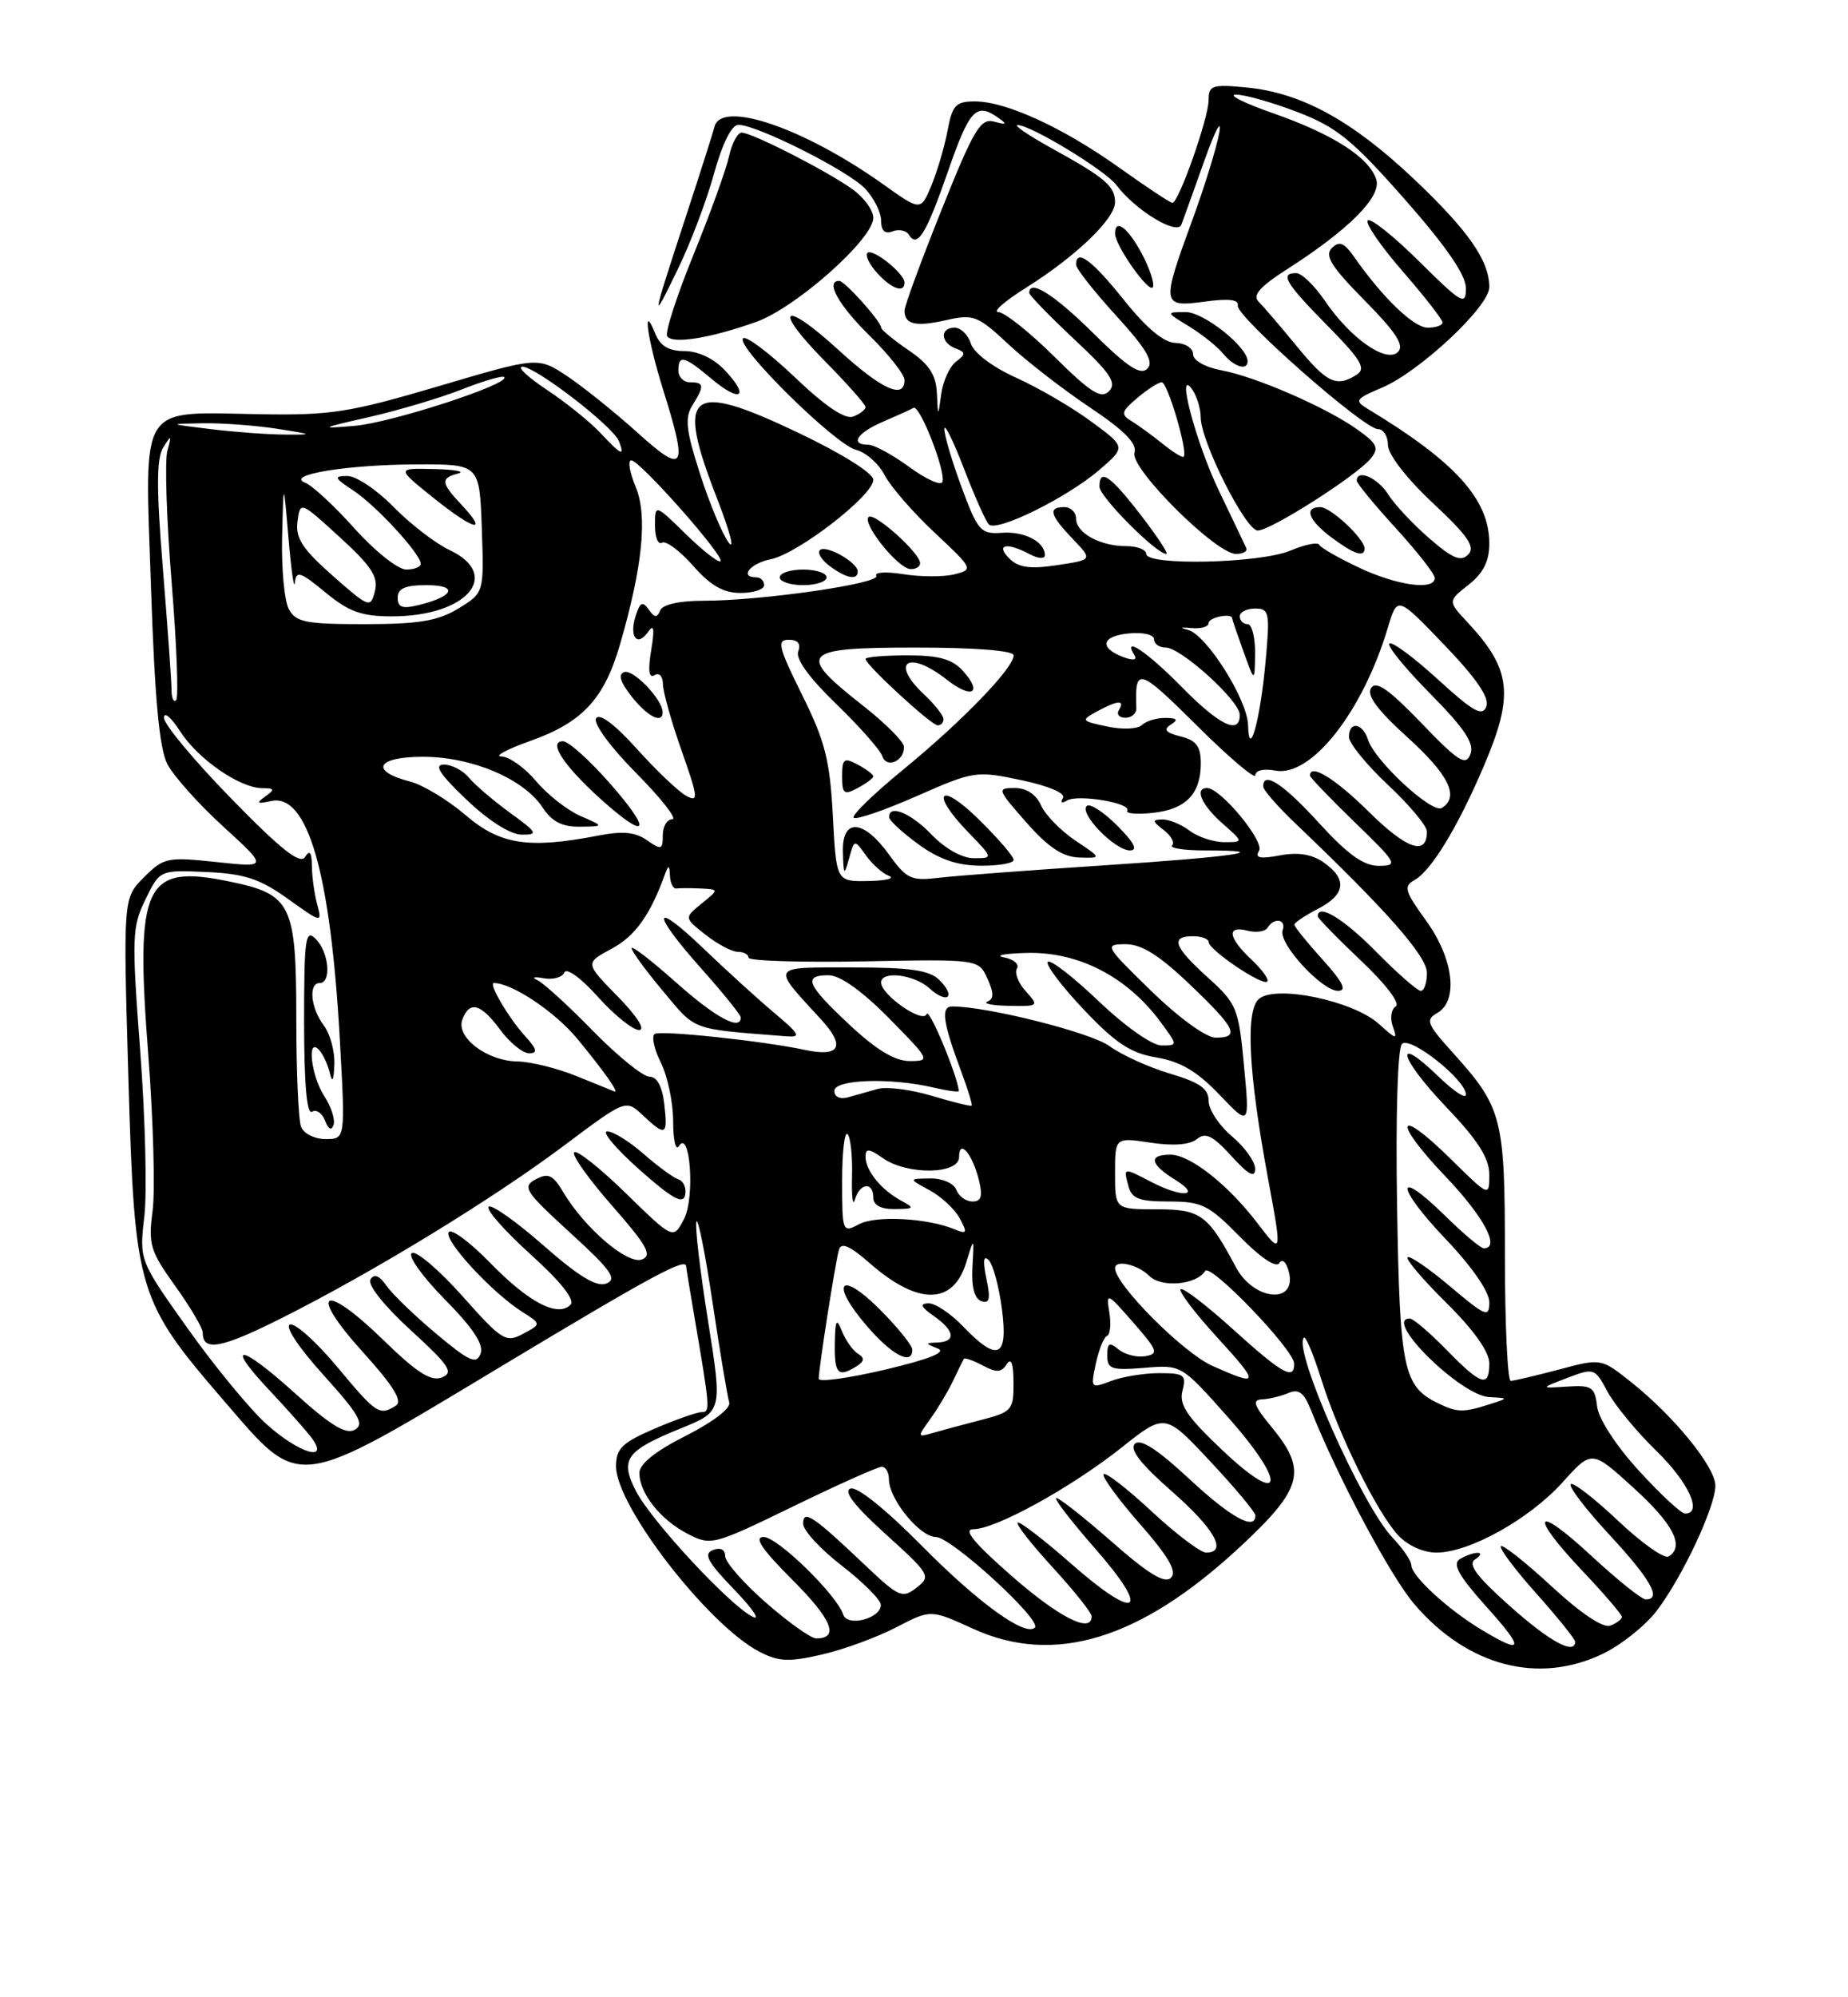 <?xml version="1.0" encoding="UTF-8" standalone="no"?>
<!DOCTYPE svg PUBLIC "-//W3C//DTD SVG 1.1//EN" "http://www.w3.org/Graphics/SVG/1.1/DTD/svg11.dtd" >
<svg xmlns="http://www.w3.org/2000/svg" xmlns:xlink="http://www.w3.org/1999/xlink" version="1.1" viewBox="0 0 237 256">
 <g >
 <path fill="currentColor"
d=" M 205.60 211.95 C 207.93 210.82 211.02 208.35 212.46 206.47 C 215.76 202.14 219.98 193.15 219.99 190.43 C 220.00 188.04 214.67 181.49 209.15 177.12 C 205.33 174.09 205.33 174.09 199.92 175.54 C 196.94 176.33 194.16 176.98 193.75 176.99 C 193.34 176.99 193.00 169.78 193.00 160.95 C 193.00 143.18 192.69 141.98 186.24 134.84 C 183.01 131.26 182.79 130.70 184.30 129.85 C 187.07 128.30 186.43 122.89 182.89 118.00 C 180.14 114.21 179.97 113.60 181.42 112.79 C 183.57 111.58 186.96 106.01 190.30 98.18 C 194.20 89.05 193.83 85.80 188.21 79.77 C 185.67 77.05 185.67 77.05 188.34 74.95 C 190.23 73.46 191.00 71.93 191.00 69.66 C 191.00 64.00 186.63 59.17 175.36 52.38 C 173.68 51.36 173.85 51.11 177.23 49.69 C 182.04 47.66 191.00 39.29 191.00 36.81 C 191.00 33.39 188.27 29.50 181.23 22.85 C 173.35 15.42 166.86 11.88 159.85 11.21 C 155.45 10.79 155.00 10.94 155.00 12.84 C 155.00 15.12 151.16 26.00 150.36 26.00 C 150.08 26.00 147.05 23.99 143.61 21.54 C 136.37 16.37 129.03 13.00 125.03 13.00 C 122.58 13.00 122.13 13.47 121.52 16.75 C 121.13 18.81 120.20 21.97 119.45 23.78 C 118.08 27.05 118.08 27.05 113.29 23.64 C 103.12 16.40 92.49 12.77 91.63 16.25 C 91.46 16.94 89.79 22.18 87.91 27.91 C 83.50 41.37 83.47 41.62 86.93 34.50 C 88.54 31.20 90.63 25.69 91.57 22.25 C 92.64 18.40 93.83 16.00 94.69 16.00 C 97.10 16.00 108.83 21.91 110.96 24.19 C 112.08 25.39 113.00 27.24 113.00 28.30 C 113.00 29.57 113.49 30.03 114.47 29.65 C 115.28 29.34 116.21 29.53 116.54 30.06 C 117.64 31.85 118.75 30.08 121.56 22.01 C 124.34 14.01 125.18 13.11 128.00 15.08 C 129.22 15.93 129.12 16.03 127.50 15.59 C 125.75 15.12 124.90 16.54 120.75 26.90 C 118.14 33.41 116.00 39.22 116.00 39.81 C 116.00 41.59 117.42 41.92 121.36 41.03 C 124.85 40.24 125.40 40.46 129.31 44.11 C 131.61 46.26 136.32 49.91 139.76 52.21 C 144.22 55.19 145.86 56.86 145.49 58.03 C 144.87 59.98 155.93 71.00 158.51 71.00 C 159.42 71.00 160.02 70.66 159.83 70.25 C 159.65 69.84 158.09 66.58 156.37 63.00 C 153.34 56.71 150.71 46.71 152.95 50.00 C 153.51 50.83 153.98 52.40 153.99 53.50 C 154.01 56.62 159.75 68.00 161.30 68.00 C 162.97 68.00 173.97 60.99 175.79 58.77 C 176.89 57.43 176.64 56.88 174.09 55.06 C 170.08 52.21 161.10 48.30 156.63 47.46 C 154.53 47.06 153.00 46.19 153.00 45.39 C 153.00 44.62 151.99 43.98 150.75 43.95 C 149.26 43.92 147.03 42.07 144.14 38.45 C 140.03 33.32 138.00 31.82 138.00 33.92 C 138.00 34.43 140.32 37.37 143.15 40.47 C 147.05 44.74 148.01 46.39 147.14 47.26 C 146.26 48.14 144.58 47.03 140.21 42.71 C 135.19 37.74 132.00 35.73 132.00 37.54 C 132.00 37.84 134.59 40.51 137.75 43.47 C 142.40 47.81 143.26 49.09 142.24 50.13 C 141.22 51.18 139.89 50.34 135.21 45.71 C 132.04 42.57 128.80 40.00 128.03 40.00 C 127.25 40.00 128.83 38.61 131.55 36.90 C 137.95 32.89 143.00 28.05 143.00 25.93 C 143.00 23.86 141.73 22.78 134.87 19.00 C 131.92 17.37 129.95 16.03 130.50 16.03 C 132.17 16.01 141.77 21.84 143.18 23.73 C 145.60 26.95 150.98 30.22 151.51 28.79 C 151.78 28.08 153.12 24.35 154.49 20.50 C 155.86 16.65 156.71 15.07 156.37 17.00 C 156.03 18.93 154.45 24.02 152.87 28.32 C 148.93 39.06 148.98 39.41 154.49 38.66 C 157.56 38.24 158.91 38.39 158.74 39.16 C 158.45 40.50 174.90 55.00 176.72 55.00 C 177.42 55.00 178.00 55.92 178.00 57.04 C 178.00 58.24 180.38 61.31 183.75 64.47 C 188.25 68.67 189.24 70.11 188.30 71.07 C 187.36 72.04 186.29 71.59 183.30 69.00 C 181.21 67.19 178.83 64.65 178.02 63.35 C 176.69 61.24 174.00 60.07 174.00 61.61 C 174.00 61.95 176.25 64.68 179.00 67.69 C 181.75 70.70 184.00 73.57 184.00 74.08 C 184.00 75.72 179.17 75.06 174.28 72.75 C 171.65 71.51 169.36 70.20 169.19 69.83 C 169.02 69.45 167.35 69.79 165.47 70.58 C 161.57 72.21 147.00 72.54 147.00 71.00 C 147.00 70.45 145.85 70.00 144.43 70.00 C 141.08 70.00 138.00 68.31 138.00 66.46 C 138.00 65.66 137.32 65.00 136.50 65.00 C 134.37 65.00 134.63 66.00 137.57 69.07 C 140.14 71.75 140.14 71.75 135.56 72.44 C 132.06 72.96 130.61 72.76 129.42 71.56 C 127.63 69.77 129.14 69.47 132.07 71.04 C 133.14 71.61 134.00 71.67 134.00 71.16 C 134.00 69.43 131.38 68.07 128.47 68.29 C 125.78 68.48 125.40 68.06 123.34 62.50 C 122.12 59.20 121.11 55.83 121.11 55.00 C 121.10 54.17 122.22 56.42 123.60 60.00 C 124.97 63.57 126.42 66.82 126.82 67.22 C 127.83 68.23 136.81 63.81 140.95 60.26 C 144.40 57.30 144.40 57.30 139.95 54.03 C 137.50 52.22 133.17 49.70 130.33 48.42 C 127.31 47.06 124.90 45.25 124.52 44.05 C 124.16 42.92 123.22 42.00 122.43 42.00 C 120.53 42.00 120.60 43.91 122.53 44.65 C 123.87 45.16 123.88 45.38 122.59 46.37 C 121.78 46.99 120.94 48.85 120.71 50.50 C 120.30 53.50 120.30 53.50 120.15 50.38 C 120.04 48.02 119.15 46.68 116.51 44.88 C 114.59 43.57 113.01 42.27 113.01 42.00 C 112.99 41.20 108.33 36.00 107.63 36.00 C 105.81 36.00 107.51 39.08 111.50 43.00 C 113.97 45.43 116.00 48.00 116.00 48.71 C 116.00 51.25 113.07 49.92 107.55 44.87 C 100.34 38.28 98.99 39.40 105.81 46.31 C 108.66 49.20 111.00 51.84 111.00 52.17 C 111.00 52.51 110.29 53.06 109.42 53.39 C 108.38 53.79 105.85 52.09 101.92 48.34 C 98.65 45.23 95.68 42.99 95.30 43.37 C 94.30 44.37 107.08 56.97 109.78 57.66 C 111.04 57.97 112.69 59.43 113.45 60.90 C 114.21 62.36 117.09 65.68 119.86 68.27 C 124.81 72.90 124.85 73.00 122.40 73.61 C 121.03 73.96 118.09 73.95 115.88 73.60 C 113.66 73.24 112.09 73.34 112.38 73.80 C 112.99 74.79 97.65 77.00 90.22 77.00 C 87.11 77.00 84.97 77.48 84.66 78.25 C 84.27 79.22 83.93 79.19 83.19 78.12 C 82.41 77.02 82.08 77.18 81.52 78.94 C 80.66 81.64 81.73 82.99 83.13 80.97 C 83.86 79.92 83.97 80.59 83.51 83.35 C 83.08 85.95 83.22 86.98 83.94 86.54 C 84.54 86.17 85.01 86.67 85.02 87.69 C 85.03 88.69 86.11 92.53 87.42 96.23 C 89.54 102.26 89.61 102.86 88.01 102.01 C 87.04 101.48 84.19 98.78 81.69 96.00 C 78.86 92.85 76.89 91.37 76.45 92.07 C 76.06 92.72 78.25 95.72 81.60 99.10 C 84.81 102.34 86.89 105.00 86.22 105.00 C 85.55 105.00 85.00 105.93 85.00 107.06 C 85.00 108.92 84.81 108.98 82.98 107.70 C 81.49 106.65 79.84 106.49 76.73 107.10 C 67.76 108.83 64.14 108.27 59.70 104.47 C 57.43 102.53 54.24 100.60 52.61 100.18 C 47.35 98.82 48.28 97.00 54.23 97.00 C 60.53 97.00 67.18 99.82 69.60 103.52 C 70.78 105.31 72.10 105.99 74.37 105.96 C 77.50 105.92 77.50 105.92 74.45 104.59 C 72.77 103.86 70.21 101.86 68.76 100.13 C 67.32 98.41 65.31 96.98 64.31 96.96 C 63.32 96.94 64.97 96.05 68.00 94.97 C 74.69 92.60 77.48 89.60 79.51 82.61 C 82.42 72.59 83.07 66.10 81.52 62.39 C 80.74 60.52 80.49 59.00 80.96 59.00 C 82.05 59.00 92.98 71.35 92.40 71.93 C 92.16 72.17 90.17 70.62 87.98 68.48 C 84.00 64.59 84.00 64.59 84.00 67.36 C 84.00 68.88 84.40 69.87 84.90 69.56 C 85.39 69.26 87.18 70.58 88.87 72.50 C 91.11 75.05 92.76 76.00 94.97 76.00 C 96.64 76.00 98.00 75.55 98.00 75.00 C 98.00 74.45 97.55 74.00 97.00 74.00 C 94.77 74.00 96.19 72.21 98.84 71.68 C 102.32 70.99 112.00 63.50 112.00 61.50 C 112.00 60.66 108.02 58.16 102.42 55.49 C 88.27 48.74 86.58 50.12 92.00 64.00 C 93.60 68.12 94.26 70.62 93.45 69.55 C 92.65 68.48 90.99 64.52 89.78 60.75 C 87.98 55.18 87.80 53.55 88.79 51.97 C 90.36 49.45 90.32 49.00 88.50 49.00 C 87.67 49.00 87.00 48.33 87.00 47.50 C 87.00 45.42 87.74 45.61 91.23 48.54 C 94.94 51.67 96.21 50.92 93.00 47.50 C 91.56 45.96 89.55 45.00 87.79 45.00 C 85.76 45.00 84.67 44.35 84.03 42.75 C 82.33 38.52 83.02 43.47 85.01 49.84 C 88.26 60.21 87.84 60.94 81.75 55.45 C 78.86 52.85 74.81 49.60 72.75 48.22 C 68.99 45.73 68.99 45.73 56.25 49.50 C 44.79 52.88 42.46 53.25 33.26 53.09 C 17.62 52.83 18.56 51.33 19.36 75.19 C 19.84 89.48 20.43 95.94 21.46 97.93 C 22.25 99.46 25.48 103.07 28.64 105.95 C 34.38 111.20 34.38 111.20 27.75 110.49 C 21.46 109.82 21.00 109.91 18.46 112.45 C 15.79 115.12 15.79 115.12 16.47 138.31 C 17.27 165.56 17.60 166.67 28.83 179.67 C 38.63 191.03 37.63 191.16 64.41 175.05 C 83.66 163.48 88.00 161.14 88.00 162.32 C 88.00 162.49 88.46 165.30 89.02 168.57 C 91.07 180.57 91.11 181.00 89.98 181.00 C 89.37 181.00 86.65 181.96 83.94 183.12 C 79.78 184.91 79.00 185.67 79.00 187.93 C 79.00 193.03 90.82 208.30 97.40 211.71 C 99.87 212.99 101.19 213.04 105.43 212.06 C 108.22 211.42 112.49 209.85 114.93 208.58 C 119.36 206.28 119.36 206.28 124.77 208.75 C 135.17 213.51 146.18 210.17 158.91 198.38 C 167.08 190.81 167.70 188.52 163.10 182.94 C 160.80 180.15 160.55 179.41 161.85 179.36 C 162.76 179.32 164.28 178.95 165.23 178.55 C 166.54 177.98 167.23 178.49 168.09 180.65 C 171.61 189.45 178.32 202.04 181.41 205.64 C 188.23 213.58 197.33 215.95 205.60 211.95 Z  M 65.40 104.17 C 63.26 102.61 60.88 100.58 60.13 99.67 C 59.37 98.75 57.94 98.00 56.94 98.00 C 55.60 98.00 56.37 99.20 59.81 102.48 C 62.65 105.19 65.44 106.96 66.90 106.98 C 69.07 107.00 68.93 106.73 65.40 104.17 Z  M 78.31 100.51 C 75.67 97.49 72.92 95.02 72.21 95.01 C 70.24 94.99 72.24 98.08 76.95 102.34 C 83.01 107.81 83.79 106.76 78.31 100.51 Z  M 84.98 91.25 C 84.93 89.62 81.22 85.76 80.07 86.14 C 79.24 86.42 79.53 87.40 81.00 89.27 C 83.05 91.87 85.03 92.86 84.98 91.25 Z  M 106.00 74.00 C 106.00 73.45 104.65 73.00 103.00 73.00 C 101.35 73.00 100.00 73.45 100.00 74.00 C 100.00 74.55 101.35 75.00 103.00 75.00 C 104.65 75.00 106.00 74.55 106.00 74.00 Z  M 110.00 73.24 C 110.00 72.08 105.89 69.77 105.15 70.51 C 104.80 70.87 105.38 71.80 106.44 72.58 C 108.58 74.15 110.00 74.41 110.00 73.24 Z  M 118.00 72.19 C 118.00 70.88 112.08 65.58 111.39 66.27 C 110.55 67.12 115.17 72.87 116.75 72.94 C 117.44 72.98 118.00 72.63 118.00 72.19 Z  M 146.32 66.04 C 142.38 60.93 141.00 59.98 141.00 62.38 C 141.00 63.67 148.30 71.00 149.58 71.00 C 149.89 71.00 148.43 68.77 146.32 66.04 Z  M 175.00 70.31 C 175.00 69.06 170.67 65.00 169.33 65.00 C 167.18 65.00 167.80 66.68 170.75 68.88 C 173.61 71.02 175.00 71.49 175.00 70.31 Z  M 160.00 46.30 C 160.00 44.47 154.38 40.00 152.06 40.00 C 149.50 40.01 149.50 40.01 152.50 41.84 C 154.15 42.85 156.12 44.42 156.87 45.34 C 158.27 47.03 160.00 47.56 160.00 46.30 Z  M 97.00 41.25 C 102.09 39.43 112.00 30.63 112.00 27.92 C 112.00 26.94 110.76 25.26 109.25 24.20 C 105.87 21.81 96.42 17.00 95.11 17.00 C 94.59 17.00 93.86 18.38 93.49 20.06 C 93.12 21.75 91.06 27.43 88.92 32.69 C 86.78 37.95 85.27 42.63 85.56 43.09 C 86.21 44.14 91.10 43.36 97.00 41.25 Z  M 146.38 32.41 C 144.62 29.15 143.00 27.96 143.00 29.93 C 143.00 31.49 147.47 37.79 147.86 36.78 C 148.06 36.26 147.40 34.29 146.38 32.41 Z  M 116.00 36.22 C 116.00 35.05 111.89 31.77 111.24 32.42 C 110.93 32.73 111.50 33.89 112.49 34.99 C 114.35 37.04 116.00 37.62 116.00 36.22 Z  M 190.00 208.89 C 185.73 206.33 181.00 201.99 181.00 200.62 C 181.00 200.06 179.90 198.46 178.56 197.05 C 174.64 192.93 165.76 172.90 167.22 171.45 C 167.45 171.21 168.45 173.61 169.44 176.76 C 171.68 183.89 176.54 193.76 179.28 196.75 C 180.50 198.08 182.52 199.00 184.21 199.00 C 188.44 199.00 196.11 194.73 200.39 190.00 C 204.14 185.83 204.14 185.83 209.46 190.67 C 214.61 195.34 216.08 198.21 214.00 199.50 C 213.45 199.84 210.52 197.77 207.49 194.90 C 204.46 192.04 201.73 189.93 201.44 190.23 C 201.14 190.53 203.39 193.47 206.45 196.77 C 211.73 202.47 213.14 205.00 211.06 205.00 C 210.54 205.00 207.39 202.48 204.06 199.39 C 196.75 192.62 196.01 194.02 203.00 201.41 C 205.75 204.31 208.00 206.94 208.00 207.24 C 208.00 207.54 207.33 208.04 206.52 208.36 C 205.60 208.71 202.74 206.80 198.99 203.33 C 195.66 200.25 192.73 197.93 192.48 198.18 C 192.24 198.43 194.27 201.15 197.02 204.23 C 199.76 207.30 202.00 210.09 202.00 210.41 C 202.00 212.18 198.74 210.41 193.63 205.85 C 189.37 202.06 188.20 200.49 189.18 199.87 C 189.90 199.41 190.05 199.03 189.50 199.03 C 188.95 199.03 187.92 199.40 187.20 199.85 C 186.24 200.46 187.10 202.01 190.54 205.84 C 195.57 211.43 195.44 212.16 190.00 208.89 Z  M 98.23 205.42 C 95.35 202.90 93.00 200.22 93.00 199.45 C 93.00 198.60 92.39 198.30 91.43 198.67 C 90.18 199.15 90.74 200.20 94.18 203.76 C 96.55 206.22 97.60 207.78 96.49 207.21 C 93.52 205.70 83.54 194.94 81.58 191.15 C 79.45 187.04 80.23 185.95 87.36 183.06 C 92.65 180.91 92.65 180.91 90.80 169.28 C 89.78 162.88 89.11 157.17 89.31 156.58 C 89.51 155.98 90.45 160.68 91.39 167.00 C 92.34 173.32 93.30 179.06 93.52 179.75 C 93.77 180.48 91.45 182.26 87.97 184.02 C 84.07 185.98 82.00 187.64 82.00 188.79 C 82.00 191.39 84.70 194.79 88.18 196.59 C 91.18 198.14 91.45 198.07 101.70 193.09 C 107.46 190.29 112.58 188.00 113.08 188.00 C 113.59 188.00 114.00 188.72 114.00 189.60 C 114.00 192.14 117.96 197.00 120.02 197.00 C 121.99 197.00 133.66 207.67 132.72 208.61 C 131.51 209.83 125.42 205.42 118.19 198.10 C 113.62 193.47 109.92 190.50 109.08 190.79 C 108.12 191.12 109.58 193.02 113.58 196.63 C 119.27 201.78 119.43 202.04 117.54 203.50 C 115.73 204.91 115.27 204.71 111.04 200.70 C 104.27 194.27 103.00 193.42 103.00 195.30 C 103.00 196.16 105.23 198.57 107.96 200.68 C 110.68 202.78 112.93 205.03 112.96 205.68 C 113.02 207.43 108.69 208.57 108.15 206.96 C 107.30 204.39 99.71 197.00 97.94 197.00 C 96.64 197.00 97.69 198.56 101.63 202.50 C 106.70 207.57 107.69 210.00 104.67 210.00 C 104.01 210.00 101.11 207.94 98.23 205.42 Z  M 129.70 201.96 C 124.86 197.71 123.46 196.00 124.85 196.00 C 127.69 196.00 137.35 190.68 143.81 185.56 C 149.41 181.11 149.41 181.11 155.20 187.30 C 158.39 190.70 161.00 193.83 161.00 194.24 C 161.00 196.26 157.82 194.49 152.47 189.51 C 148.42 185.75 146.25 184.35 145.54 185.06 C 144.83 185.77 146.31 187.67 150.26 191.13 C 155.77 195.96 157.48 199.00 154.68 199.00 C 153.96 199.00 150.79 196.60 147.64 193.67 C 144.49 190.74 141.74 188.62 141.53 188.96 C 141.32 189.30 143.42 192.17 146.21 195.35 C 149.88 199.54 150.97 201.43 150.18 202.22 C 149.38 203.02 147.31 201.76 142.64 197.66 C 139.09 194.55 135.87 192.00 135.47 192.00 C 135.08 192.00 137.30 194.89 140.40 198.43 C 147.71 206.75 145.94 207.95 137.41 200.46 C 133.84 197.32 130.73 194.94 130.51 195.16 C 130.28 195.39 132.33 197.99 135.05 200.95 C 137.77 203.92 140.00 206.71 140.00 207.17 C 140.00 209.44 135.82 207.32 129.70 201.96 Z  M 210.17 188.49 C 207.24 185.29 205.00 181.84 204.82 180.24 C 204.53 177.78 204.14 177.52 201.00 177.72 C 197.50 177.95 197.50 177.95 201.00 176.61 C 204.43 175.30 204.53 175.34 206.17 178.39 C 207.09 180.10 209.90 183.51 212.42 185.96 C 216.57 190.00 218.40 194.00 216.10 194.00 C 215.61 194.00 212.94 191.52 210.17 188.49 Z  M 156.78 185.89 C 152.20 181.56 151.18 180.04 151.65 178.24 C 152.17 176.23 151.87 176.00 148.68 176.00 C 146.73 176.00 143.94 176.45 142.48 177.01 C 139.89 177.99 139.85 177.95 140.54 174.76 C 140.93 172.97 141.57 171.37 141.98 171.22 C 142.38 171.06 142.51 169.71 142.27 168.22 C 141.84 165.61 141.97 165.66 145.33 169.50 C 148.48 173.10 148.63 173.53 146.86 173.83 C 145.78 174.01 144.24 173.61 143.44 172.95 C 142.27 171.98 142.00 172.12 142.00 173.73 C 142.00 175.48 142.55 175.66 146.75 175.32 C 151.49 174.92 151.51 174.93 157.32 181.46 C 165.10 190.18 164.71 193.39 156.78 185.89 Z  M 34.16 182.52 C 32.04 180.61 27.50 175.10 24.08 170.29 C 17.86 161.54 17.86 161.54 18.51 155.92 C 18.87 152.82 18.63 143.27 17.98 134.68 C 16.88 120.13 16.93 118.81 18.65 115.29 C 20.50 111.50 20.50 111.50 26.50 111.77 C 31.38 111.99 33.33 112.64 36.91 115.20 C 41.27 118.32 41.32 118.33 40.68 115.93 C 40.32 114.59 40.01 112.38 40.00 111.00 C 39.98 109.23 39.72 108.89 39.12 109.84 C 38.49 110.84 36.04 108.90 29.64 102.34 C 24.90 97.48 21.02 92.83 21.03 92.00 C 21.03 91.17 21.96 91.95 23.09 93.72 C 25.38 97.29 30.72 100.99 33.62 101.02 C 35.22 101.03 35.28 101.19 34.00 102.10 C 32.80 102.96 32.95 103.07 34.77 102.67 C 39.46 101.65 42.40 111.89 43.59 133.39 C 44.29 146.00 44.29 146.00 41.75 146.00 C 40.36 146.00 38.94 145.29 38.61 144.42 C 38.27 143.55 38.00 137.35 38.00 130.64 C 38.00 115.88 37.40 114.64 29.50 113.00 C 18.50 110.72 17.32 113.21 19.02 135.25 C 19.66 143.63 19.91 152.62 19.57 155.21 C 19.00 159.49 19.26 160.36 22.47 164.83 C 24.41 167.53 26.00 170.22 26.00 170.81 C 26.00 173.28 28.37 172.84 36.21 168.90 C 47.98 162.98 63.19 153.69 72.38 146.80 C 80.26 140.90 80.26 140.90 82.44 142.95 C 85.39 145.71 85.66 145.57 85.19 141.50 C 84.93 139.24 84.25 138.00 83.29 138.00 C 82.46 138.00 79.21 135.36 76.05 132.14 C 72.90 128.91 69.68 125.98 68.91 125.62 C 68.13 125.27 68.49 125.16 69.70 125.38 C 70.91 125.61 72.12 125.27 72.38 124.64 C 72.65 124.00 74.54 125.37 76.68 127.77 C 78.78 130.11 81.16 132.02 81.96 132.02 C 82.82 132.01 81.69 130.24 79.22 127.72 C 75.02 123.44 75.02 123.44 78.46 121.59 C 81.47 119.97 83.39 117.29 85.30 112.00 C 85.73 110.82 85.86 110.87 85.92 112.25 C 85.96 113.21 86.34 113.95 86.75 113.88 C 87.16 113.82 88.56 113.82 89.86 113.88 C 92.22 114.00 92.22 114.00 89.97 115.82 C 87.73 117.64 87.73 117.64 90.50 119.82 C 92.02 121.02 93.88 122.00 94.63 122.00 C 95.39 122.00 96.00 122.34 96.00 122.75 C 96.00 123.16 102.64 123.37 110.75 123.22 C 125.50 122.94 125.50 122.94 126.63 125.42 C 127.48 127.28 127.48 128.03 126.63 128.38 C 126.01 128.63 127.26 128.88 129.40 128.92 C 133.21 129.00 133.26 128.95 131.56 127.06 C 130.59 126.00 130.08 124.68 130.42 124.13 C 130.75 123.59 130.01 122.95 128.76 122.71 C 127.52 122.47 128.81 122.21 131.64 122.14 C 138.29 121.96 144.53 125.17 148.83 130.98 C 151.06 134.00 151.06 134.00 148.96 134.00 C 147.76 134.00 144.28 131.55 140.92 128.34 C 137.66 125.23 134.71 122.95 134.38 123.28 C 134.05 123.62 136.11 126.35 138.96 129.37 C 143.09 133.73 145.00 134.99 148.32 135.54 C 151.39 136.06 153.53 137.32 156.38 140.30 C 160.27 144.37 160.27 144.37 159.54 136.60 C 158.85 129.21 158.62 128.65 154.91 125.30 C 150.54 121.35 150.05 120.00 153.00 120.00 C 154.10 120.00 155.00 120.34 155.01 120.75 C 155.02 121.76 161.92 126.41 162.52 125.81 C 162.78 125.55 161.87 124.29 160.50 123.00 C 157.49 120.17 157.27 118.58 160.00 119.29 C 161.10 119.58 162.25 119.40 162.56 118.91 C 163.40 117.54 165.00 117.82 164.49 119.25 C 163.91 120.89 169.51 127.00 171.60 127.00 C 172.78 127.00 172.23 125.89 169.62 123.00 C 167.63 120.80 166.00 118.78 166.00 118.52 C 166.00 118.26 167.35 117.35 169.00 116.50 C 172.57 114.66 172.82 112.69 169.77 110.55 C 168.25 109.48 166.47 109.20 164.13 109.64 C 161.57 110.12 160.90 109.97 161.47 109.05 C 162.21 107.86 156.53 101.00 154.80 101.00 C 153.15 101.00 154.09 103.17 156.75 105.52 C 159.50 107.94 159.50 107.94 157.00 107.94 C 155.62 107.94 153.63 107.28 152.56 106.47 C 151.49 105.66 149.92 105.01 149.06 105.03 C 147.73 105.06 147.76 105.26 149.23 106.38 C 150.19 107.11 150.68 107.99 150.32 108.35 C 149.96 108.71 151.84 109.00 154.50 109.00 C 163.87 109.00 158.31 109.82 141.50 110.92 C 132.15 111.53 122.70 112.24 120.50 112.50 C 116.85 112.94 116.28 112.68 114.00 109.52 C 110.70 104.95 107.96 104.83 108.10 109.25 C 108.19 112.22 108.26 112.28 108.89 110.03 C 109.57 107.57 109.58 107.57 111.04 109.62 C 111.84 110.76 113.17 111.94 114.00 112.26 C 114.83 112.58 113.64 112.88 111.38 112.92 C 107.25 113.00 107.25 113.00 106.81 104.55 C 106.43 97.42 105.81 94.99 102.86 89.05 C 99.82 82.92 99.60 82.00 101.15 82.00 C 102.32 82.00 102.74 82.51 102.37 83.49 C 102.00 84.43 103.78 86.89 107.25 90.24 C 110.24 93.13 112.90 96.14 113.16 96.93 C 113.69 98.56 116.04 97.51 115.93 95.69 C 115.88 95.04 113.52 92.68 110.68 90.45 C 102.07 83.69 102.69 83.00 117.43 83.00 C 125.12 83.00 130.00 83.39 130.00 84.00 C 130.00 85.62 123.40 92.44 115.92 98.57 C 112.08 101.71 109.18 104.52 109.48 104.81 C 109.78 105.11 113.40 103.87 117.54 102.05 C 124.90 98.81 125.19 98.77 131.01 100.00 C 134.56 100.76 136.70 101.68 136.32 102.29 C 135.96 102.87 136.18 103.01 136.83 102.61 C 138.19 101.76 145.16 102.93 144.56 103.90 C 144.33 104.28 145.80 104.41 147.82 104.19 C 152.08 103.74 154.00 101.77 154.00 97.83 C 154.00 95.66 153.42 94.89 151.40 94.39 C 149.49 93.91 149.16 93.51 150.15 92.88 C 151.15 92.25 150.97 92.03 149.45 92.02 C 148.32 92.01 146.97 92.42 146.45 92.93 C 145.92 93.45 143.94 93.54 142.00 93.12 C 138.64 92.41 138.59 92.33 140.68 91.19 C 143.35 89.74 144.32 89.67 143.50 91.00 C 143.16 91.55 143.53 92.00 144.33 92.00 C 145.13 92.00 145.76 91.44 145.73 90.75 C 145.53 85.43 146.02 85.57 153.50 93.00 C 157.62 97.10 161.00 99.96 161.00 99.36 C 161.00 98.74 162.08 98.48 163.56 98.77 C 168.15 99.64 174.76 91.25 177.99 80.44 C 179.20 76.38 179.20 76.38 185.22 82.65 C 189.37 86.98 191.05 89.43 190.62 90.56 C 190.11 91.88 188.92 91.21 184.37 87.05 C 181.28 84.23 178.49 82.17 178.18 82.49 C 177.87 82.80 180.24 85.70 183.45 88.94 C 187.84 93.39 189.10 95.29 188.58 96.66 C 187.98 98.22 187.06 97.64 182.29 92.68 C 178.13 88.36 176.48 87.20 175.84 88.18 C 175.23 89.11 176.62 90.99 180.50 94.50 C 185.83 99.32 187.20 102.14 184.91 103.56 C 183.66 104.33 176.30 97.52 175.44 94.80 C 174.75 92.64 173.00 92.40 173.00 94.46 C 173.00 95.26 175.25 98.02 178.00 100.60 C 180.75 103.17 183.00 105.86 183.00 106.58 C 183.00 109.73 180.44 108.87 175.62 104.12 C 171.23 99.78 168.00 97.79 168.00 99.42 C 168.00 99.64 170.59 102.33 173.75 105.40 C 179.18 110.65 179.35 110.96 176.85 110.98 C 174.90 110.99 172.87 109.55 169.17 105.50 C 164.56 100.45 162.00 98.77 162.00 100.80 C 162.00 101.25 163.86 103.38 166.14 105.55 C 177.88 116.74 183.00 122.56 183.00 124.71 C 183.00 125.97 182.65 127.00 182.21 127.00 C 181.78 127.00 179.21 124.75 176.50 122.00 C 172.33 117.76 169.00 115.74 169.00 117.44 C 169.00 117.69 171.49 120.24 174.53 123.12 C 177.75 126.16 179.61 128.62 179.00 129.00 C 178.41 129.36 178.24 130.52 178.63 131.58 C 179.25 133.30 179.06 133.26 176.85 131.25 C 173.58 128.28 163.67 126.20 161.47 128.02 C 159.70 129.49 160.10 137.45 162.61 151.00 C 164.44 160.89 164.44 160.93 161.25 156.76 C 157.45 151.80 152.62 148.00 150.11 148.00 C 147.23 148.00 147.46 149.20 150.75 151.24 C 154.16 153.36 151.61 153.56 147.64 151.49 C 144.03 149.62 144.08 149.61 144.71 152.00 C 145.14 153.64 146.07 154.00 149.91 154.00 C 154.13 154.00 155.01 154.44 158.99 158.49 C 161.63 161.18 163.66 162.55 164.06 161.90 C 164.44 161.28 164.96 161.74 165.28 162.98 C 166.40 167.23 160.80 166.76 158.49 162.40 C 154.91 155.68 153.99 155.00 148.38 155.00 C 143.00 155.00 143.00 155.00 143.00 150.39 C 143.00 145.77 143.00 145.77 147.56 146.46 C 150.49 146.90 152.62 146.73 153.51 145.99 C 154.60 145.09 155.53 145.55 157.92 148.17 C 160.09 150.57 160.95 151.03 160.97 149.84 C 160.99 148.93 159.65 147.04 158.00 145.65 C 156.35 144.27 155.00 142.22 155.00 141.10 C 155.00 139.54 153.87 138.74 150.05 137.61 C 147.33 136.80 143.85 135.22 142.30 134.09 C 139.94 132.35 126.64 129.00 122.13 129.00 C 120.62 129.00 120.89 130.97 123.33 137.50 C 124.15 139.70 124.73 141.60 124.61 141.71 C 124.50 141.83 122.21 141.26 119.52 140.46 C 116.83 139.65 113.70 139.25 112.56 139.57 C 111.43 139.89 109.71 140.38 108.75 140.65 C 107.72 140.93 107.00 140.59 107.00 139.82 C 107.00 138.34 114.20 138.10 119.75 139.40 C 121.54 139.82 122.99 140.01 122.97 139.83 C 122.76 137.77 119.14 129.09 118.84 129.97 C 118.41 131.27 113.00 127.53 113.00 125.93 C 113.00 124.39 117.22 124.89 119.18 126.66 C 121.49 128.75 122.67 127.81 120.48 125.62 C 119.21 124.35 116.77 124.00 109.31 124.00 C 98.67 124.00 98.87 123.67 105.28 130.64 C 108.48 134.11 107.74 135.53 103.23 134.57 C 97.88 133.42 84.76 132.03 83.97 132.52 C 83.53 132.79 83.88 134.45 84.75 136.20 C 85.62 137.94 86.33 141.33 86.33 143.73 C 86.33 146.12 86.66 147.55 87.06 146.91 C 88.50 144.57 89.15 153.49 87.73 156.23 C 86.35 158.88 86.35 158.88 80.30 152.98 C 76.98 149.73 73.98 147.36 73.64 147.69 C 73.30 148.03 75.49 151.12 78.51 154.55 C 82.99 159.66 83.69 160.91 82.32 161.43 C 80.50 162.13 74.99 157.43 72.24 152.81 C 70.91 150.58 70.31 150.30 68.70 151.16 C 66.93 152.11 67.32 152.70 73.13 158.01 C 78.35 162.77 79.19 163.94 77.77 164.51 C 76.52 165.01 74.24 163.62 69.67 159.61 C 66.17 156.54 63.02 154.32 62.66 154.67 C 62.30 155.03 64.74 157.79 68.07 160.80 C 71.94 164.30 73.78 166.62 73.16 167.24 C 71.52 168.88 67.82 166.95 62.87 161.87 C 60.26 159.19 57.86 157.42 57.54 157.93 C 56.90 158.97 63.10 165.69 66.97 168.14 C 69.43 169.70 69.43 169.70 67.08 170.96 C 64.87 172.14 64.38 171.83 59.28 166.10 C 56.28 162.74 53.37 160.27 52.82 160.61 C 52.26 160.96 54.16 163.62 57.04 166.54 C 60.69 170.24 62.08 172.35 61.63 173.51 C 61.10 174.91 60.19 174.51 55.98 170.98 C 53.22 168.67 50.34 165.90 49.58 164.82 C 48.66 163.49 47.98 163.22 47.51 163.99 C 47.10 164.65 49.23 167.34 52.65 170.47 C 57.65 175.04 58.23 175.93 56.67 176.55 C 55.28 177.10 53.46 175.94 49.17 171.76 C 41.44 164.23 39.39 165.40 46.51 173.27 C 50.48 177.66 51.67 179.59 50.76 180.17 C 48.67 181.50 48.26 181.22 43.23 175.18 C 40.57 171.99 37.85 169.55 37.19 169.77 C 36.49 170.00 38.32 172.75 41.52 176.28 C 46.05 181.30 46.77 182.55 45.50 183.26 C 44.36 183.90 42.36 182.68 37.81 178.56 C 30.75 172.18 28.69 171.99 34.62 178.27 C 36.81 180.60 39.20 183.29 39.93 184.25 C 42.37 187.49 38.32 186.28 34.16 182.52 Z  M 87.02 151.17 C 86.35 150.95 84.33 149.47 82.52 147.88 C 80.71 146.30 78.62 145.00 77.87 145.01 C 77.12 145.02 78.97 147.22 82.00 149.91 C 86.18 153.62 87.59 154.41 87.86 153.19 C 88.06 152.30 87.68 151.39 87.02 151.17 Z  M 41.59 140.50 C 39.91 137.93 39.32 132.88 40.90 134.55 C 41.40 135.07 42.02 136.40 42.29 137.50 C 42.62 138.87 42.80 138.54 42.88 136.44 C 42.95 134.76 42.34 132.51 41.53 131.44 C 39.84 129.21 39.53 126.00 41.00 126.00 C 42.54 126.00 42.19 122.04 40.50 120.36 C 39.17 119.02 39.00 120.20 39.00 130.99 C 39.00 138.88 39.35 142.90 40.01 142.50 C 40.56 142.15 41.32 142.67 41.69 143.64 C 42.12 144.76 42.51 144.96 42.78 144.17 C 43.00 143.49 42.47 141.84 41.59 140.50 Z  M 99.28 129.81 C 97.20 128.06 93.14 124.37 90.25 121.60 C 83.59 115.22 83.43 116.84 90.00 124.21 C 92.75 127.30 95.00 130.09 95.00 130.41 C 95.00 132.18 91.75 130.42 86.70 125.92 C 83.56 123.13 81.00 121.15 81.00 121.53 C 81.00 121.91 82.82 124.40 85.05 127.06 C 89.33 132.17 88.45 131.85 100.78 132.82 C 102.79 132.98 102.61 132.61 99.28 129.81 Z  M 130.00 110.21 C 130.00 109.77 127.97 107.43 125.50 105.00 C 120.43 100.03 119.24 101.59 124.20 106.70 C 127.39 110.00 127.39 110.00 124.88 110.00 C 123.40 110.00 121.20 108.77 119.50 107.00 C 116.82 104.20 113.97 103.03 114.03 104.75 C 114.04 105.16 115.73 106.72 117.78 108.21 C 120.40 110.13 122.75 110.94 125.75 110.96 C 128.09 110.98 130.00 110.64 130.00 110.21 Z  M 137.90 107.73 C 136.03 106.47 134.06 104.45 133.51 103.23 C 132.89 101.82 131.64 101.00 130.13 101.00 C 127.83 101.00 127.89 101.17 131.62 105.41 C 134.44 108.61 136.29 109.84 138.40 109.91 C 141.30 110.00 141.30 110.00 137.90 107.73 Z  M 143.26 105.80 C 141.50 104.04 139.75 102.92 139.36 103.31 C 138.39 104.28 142.99 109.00 144.91 109.00 C 145.97 109.00 145.45 107.99 143.26 105.80 Z  M 112.00 99.50 C 112.00 99.26 111.10 98.59 110.00 98.00 C 108.24 97.06 108.00 97.24 108.00 99.50 C 108.00 101.76 108.24 101.94 110.00 101.00 C 111.10 100.41 112.00 99.74 112.00 99.50 Z  M 121.00 92.17 C 121.00 91.72 119.88 90.29 118.50 89.00 C 114.06 84.83 116.50 83.25 121.42 87.11 C 124.62 89.63 126.08 88.86 123.51 86.01 C 122.12 84.47 120.43 84.00 116.35 84.00 C 113.41 84.00 111.00 84.21 111.00 84.46 C 111.00 85.20 119.42 92.95 120.25 92.97 C 120.66 92.99 121.00 92.63 121.00 92.17 Z  M 119.30 181.88 C 120.25 180.57 121.56 178.38 122.22 177.00 C 122.87 175.62 123.50 174.35 123.62 174.17 C 123.73 173.99 124.82 174.37 126.04 175.02 C 127.80 175.96 128.43 175.93 129.11 174.85 C 129.68 173.96 129.97 174.76 129.98 177.21 C 130.00 180.74 129.79 180.98 125.75 182.02 C 123.41 182.62 120.62 183.38 119.54 183.69 C 117.65 184.25 117.64 184.18 119.30 181.88 Z  M 184.45 179.87 C 179.96 177.69 179.52 175.57 179.17 154.63 C 178.98 142.88 179.24 134.36 179.80 133.80 C 180.85 132.75 188.00 138.42 188.00 140.30 C 188.00 140.90 186.43 139.87 184.51 138.01 C 178.66 132.34 179.39 135.51 185.38 141.79 C 189.53 146.14 191.00 148.43 191.00 150.55 C 191.00 153.42 191.00 153.42 186.02 148.52 C 179.07 141.68 178.53 143.61 185.38 150.79 C 190.31 155.96 192.46 160.00 190.29 160.00 C 189.90 160.00 187.66 158.12 185.31 155.81 C 178.88 149.50 178.94 152.03 185.38 158.79 C 188.75 162.32 191.00 165.57 191.00 166.90 C 191.00 168.93 190.56 168.75 185.99 164.90 C 183.24 162.58 180.78 160.89 180.52 161.15 C 180.26 161.41 182.51 164.05 185.52 167.02 C 188.98 170.44 191.00 173.27 191.00 174.72 C 191.00 177.91 189.98 177.59 185.50 173.00 C 183.35 170.80 181.24 169.00 180.80 169.00 C 177.29 169.00 187.31 178.89 191.00 179.07 C 193.50 179.20 193.50 179.20 191.00 180.00 C 187.68 181.06 186.87 181.05 184.45 179.87 Z  M 105.00 176.72 C 105.00 175.34 107.16 161.61 107.60 160.15 C 107.89 159.20 109.05 159.71 111.52 161.89 C 117.72 167.33 122.25 167.30 123.92 161.80 C 124.93 158.50 124.93 158.50 124.71 162.41 C 124.57 164.95 124.97 166.47 125.86 166.77 C 126.91 167.13 127.05 166.48 126.50 163.87 C 126.02 161.62 126.12 160.83 126.79 161.50 C 127.34 162.05 128.11 164.86 128.49 167.75 C 129.32 174.03 127.96 174.65 123.50 170.00 C 121.92 168.35 119.92 167.02 119.06 167.05 C 117.91 167.09 118.10 167.52 119.75 168.67 C 122.44 170.55 122.65 171.97 120.25 172.07 C 118.60 172.14 118.60 172.18 120.26 172.84 C 121.45 173.31 119.21 174.20 113.51 175.55 C 108.83 176.65 105.00 177.18 105.00 176.72 Z  M 109.86 175.11 C 110.87 174.47 110.91 174.06 110.04 173.52 C 109.39 173.12 108.47 171.83 107.99 170.65 C 107.27 168.85 107.12 169.12 107.06 172.25 C 107.00 176.10 107.49 176.61 109.86 175.11 Z  M 117.00 173.00 C 117.00 172.45 115.12 170.12 112.81 167.81 C 107.71 162.71 106.39 164.40 111.16 169.94 C 114.39 173.70 117.00 175.07 117.00 173.00 Z  M 155.47 175.06 C 151.74 173.40 143.00 164.63 143.00 162.54 C 143.00 161.41 145.92 162.07 147.39 163.53 C 148.94 165.09 153.45 164.69 154.56 162.90 C 155.21 161.84 165.91 172.96 165.96 174.75 C 166.03 176.98 164.45 176.10 158.13 170.38 C 154.71 167.28 151.69 164.98 151.42 165.25 C 151.14 165.52 153.23 168.28 156.06 171.37 C 161.62 177.46 161.57 177.78 155.47 175.06 Z  M 108.00 151.37 C 108.00 147.68 108.31 144.98 108.70 145.37 C 109.08 145.75 109.34 148.19 109.27 150.78 C 109.20 153.38 109.37 154.71 109.64 153.75 C 110.26 151.61 112.00 151.43 112.00 153.50 C 112.00 154.48 112.96 154.99 114.75 154.97 C 117.30 154.94 117.35 154.86 115.50 153.85 C 112.97 152.46 111.00 150.02 111.00 148.25 C 111.00 147.16 111.44 147.19 113.22 148.44 C 116.36 150.64 123.00 150.54 123.00 148.30 C 123.00 145.89 124.70 147.87 125.54 151.25 C 126.05 153.33 125.85 154.00 124.72 154.00 C 123.89 154.00 122.95 153.32 122.64 152.50 C 122.31 151.65 120.86 151.02 119.28 151.04 C 116.50 151.08 116.50 151.08 119.22 152.56 C 120.72 153.37 122.46 155.00 123.09 156.17 C 124.10 158.06 124.02 158.22 122.37 157.54 C 118.85 156.11 112.29 155.77 110.15 156.92 C 108.05 158.04 108.00 157.91 108.00 151.37 Z  M 74.00 137.95 C 71.53 136.94 68.09 136.08 66.36 136.05 C 62.42 135.99 58.43 132.93 59.30 130.66 C 60.23 128.23 61.66 128.62 64.16 132.00 C 65.38 133.65 67.04 135.00 67.86 135.00 C 69.01 135.00 68.88 134.49 67.30 132.75 C 65.21 130.45 62.60 126.00 63.34 126.00 C 65.68 126.00 71.20 129.70 74.06 133.17 C 77.50 137.35 79.45 140.11 78.81 139.90 C 78.64 139.84 76.47 138.96 74.00 137.95 Z  M 108.96 131.36 C 103.44 126.20 102.93 125.00 106.28 125.00 C 107.73 125.00 110.57 127.02 114.00 130.50 C 119.29 135.86 119.36 136.00 116.67 136.00 C 114.77 136.00 112.38 134.56 108.96 131.36 Z  M 147.65 127.02 C 141.69 121.22 141.59 121.04 144.33 121.02 C 146.40 121.01 148.64 122.41 152.58 126.17 C 158.50 131.82 159.08 133.00 155.90 133.00 C 154.69 133.00 151.20 130.47 147.65 127.02 Z  M 160.06 92.95 C 159.98 89.65 154.69 81.29 152.32 80.72 C 151.23 80.45 151.40 80.37 152.75 80.50 C 153.99 80.62 155.00 80.34 155.00 79.86 C 155.00 79.13 157.97 78.53 158.02 79.25 C 158.02 79.39 158.68 81.30 159.47 83.50 C 160.91 87.50 160.91 87.50 160.96 83.75 C 160.98 81.69 160.55 80.00 160.00 80.00 C 159.45 80.00 159.00 79.55 159.00 79.00 C 159.00 78.45 159.88 78.00 160.96 78.00 C 162.78 78.00 162.88 78.50 162.31 84.75 C 161.64 92.22 160.18 97.54 160.06 92.95 Z  M 151.50 88.00 C 147.09 83.52 143.88 81.38 145.49 83.99 C 145.87 84.59 145.34 84.69 144.11 84.24 C 140.91 83.05 141.23 81.53 144.75 81.19 C 146.58 81.01 148.00 81.34 148.00 81.94 C 148.00 82.52 148.67 83.00 149.50 83.00 C 151.46 83.00 159.00 89.84 159.00 91.62 C 159.00 94.24 156.41 92.99 151.50 88.00 Z  M 22.00 88.45 C 22.00 87.41 21.50 80.42 20.89 72.90 C 20.05 62.58 20.06 58.77 20.93 57.36 C 21.98 55.68 22.03 55.73 21.46 57.80 C 21.12 59.07 21.36 66.64 22.01 74.62 C 22.66 82.61 22.92 89.41 22.59 89.74 C 22.27 90.07 22.00 89.49 22.00 88.45 Z  M 37.04 78.07 C 36.47 77.00 36.08 72.84 36.18 68.82 C 36.36 61.50 36.36 61.50 37.00 69.00 C 37.35 73.12 37.72 75.68 37.82 74.68 C 37.98 73.10 38.50 73.27 41.73 75.93 C 44.75 78.42 46.37 79.00 50.28 79.00 C 59.84 79.00 64.44 73.72 57.67 70.51 C 55.84 69.65 52.60 67.15 50.47 64.97 C 48.34 62.79 45.67 61.00 44.55 61.01 C 42.76 61.01 42.85 61.25 45.31 62.87 C 48.22 64.78 53.89 70.93 53.96 72.25 C 53.98 72.66 53.14 73.00 52.09 73.00 C 51.04 73.00 48.07 70.64 45.48 67.75 C 42.89 64.86 40.04 62.22 39.14 61.87 C 36.51 60.86 44.51 59.55 53.50 59.52 C 61.50 59.50 61.50 59.50 61.79 67.74 C 62.08 75.98 62.08 75.98 58.79 77.99 C 56.16 79.59 53.74 79.99 46.79 80.00 C 39.19 80.00 37.94 79.75 37.04 78.07 Z  M 59.17 64.68 C 56.54 61.89 56.48 61.28 58.75 60.69 C 59.71 60.44 58.32 60.18 55.66 60.12 C 50.83 60.00 50.83 60.00 55.66 63.87 C 60.85 68.02 62.71 68.45 59.17 64.68 Z  M 42.65 73.78 C 38.78 70.36 37.88 68.97 38.15 66.86 C 38.50 64.22 38.50 64.22 43.58 68.86 C 47.65 72.57 48.55 73.96 48.08 75.78 C 47.52 77.98 47.34 77.91 42.65 73.78 Z  M 51.00 76.61 C 51.00 75.42 51.97 75.00 54.70 75.00 C 58.80 75.00 58.27 76.42 53.75 77.54 C 51.61 78.07 51.00 77.86 51.00 76.61 Z  M 116.60 59.85 C 114.46 58.28 112.09 57.00 111.35 57.00 C 108.94 57.00 109.92 55.47 113.25 54.05 C 115.04 53.28 116.79 52.49 117.15 52.28 C 117.95 51.81 121.35 60.51 120.86 61.78 C 120.66 62.28 118.75 61.42 116.60 59.85 Z  M 149.09 56.87 C 147.76 55.80 145.96 54.49 145.09 53.96 C 143.70 53.12 143.79 52.75 145.86 51.00 C 147.16 49.90 148.57 49.00 148.99 49.00 C 149.75 49.00 152.38 57.96 151.80 58.54 C 151.63 58.70 150.42 57.95 149.09 56.87 Z  M 76.95 55.44 C 75.63 54.04 72.55 51.56 70.10 49.94 C 67.66 48.32 66.26 47.00 66.99 47.00 C 68.71 47.00 78.66 54.67 79.38 56.56 C 80.16 58.58 79.70 58.37 76.95 55.44 Z  M 27.00 55.00 C 21.53 54.33 21.52 54.33 26.00 54.25 C 28.48 54.21 32.75 54.53 35.50 54.95 C 40.20 55.69 40.26 55.73 36.50 55.70 C 34.30 55.69 30.02 55.37 27.00 55.00 Z  M 47.33 53.46 C 51.09 52.60 56.44 51.01 59.21 49.92 C 61.99 48.82 64.44 48.11 64.67 48.33 C 65.53 49.19 50.25 54.17 45.50 54.58 C 40.88 54.97 41.01 54.89 47.33 53.46 Z  M 166.30 44.37 C 164.21 41.82 162.00 39.25 161.40 38.65 C 160.60 37.85 161.60 36.72 165.03 34.53 C 173.02 29.41 177.20 25.21 176.50 23.00 C 175.60 20.18 170.97 17.21 163.26 14.51 C 159.54 13.21 157.40 12.14 158.50 12.13 C 159.60 12.11 163.15 13.12 166.39 14.36 C 171.42 16.29 173.41 17.90 180.14 25.53 C 185.47 31.58 188.00 35.25 188.00 36.94 C 188.00 39.22 187.48 38.93 182.03 33.53 C 178.74 30.27 175.76 27.90 175.41 28.25 C 175.06 28.61 177.07 31.54 179.89 34.78 C 182.70 38.01 185.00 40.96 185.00 41.33 C 185.00 41.70 184.15 42.00 183.10 42.00 C 181.31 42.00 177.35 38.19 173.67 32.94 C 172.37 31.09 171.76 30.84 170.80 31.80 C 169.84 32.76 170.74 34.19 175.00 38.50 C 179.03 42.58 180.13 44.27 179.29 45.11 C 177.80 46.60 173.20 43.39 169.91 38.55 C 168.58 36.61 166.94 35.01 166.25 35.01 C 164.08 34.99 164.85 36.28 170.25 41.75 C 174.54 46.10 175.23 47.24 174.00 48.02 C 171.38 49.68 170.19 49.11 166.30 44.37 Z "/>
</g>
</svg>